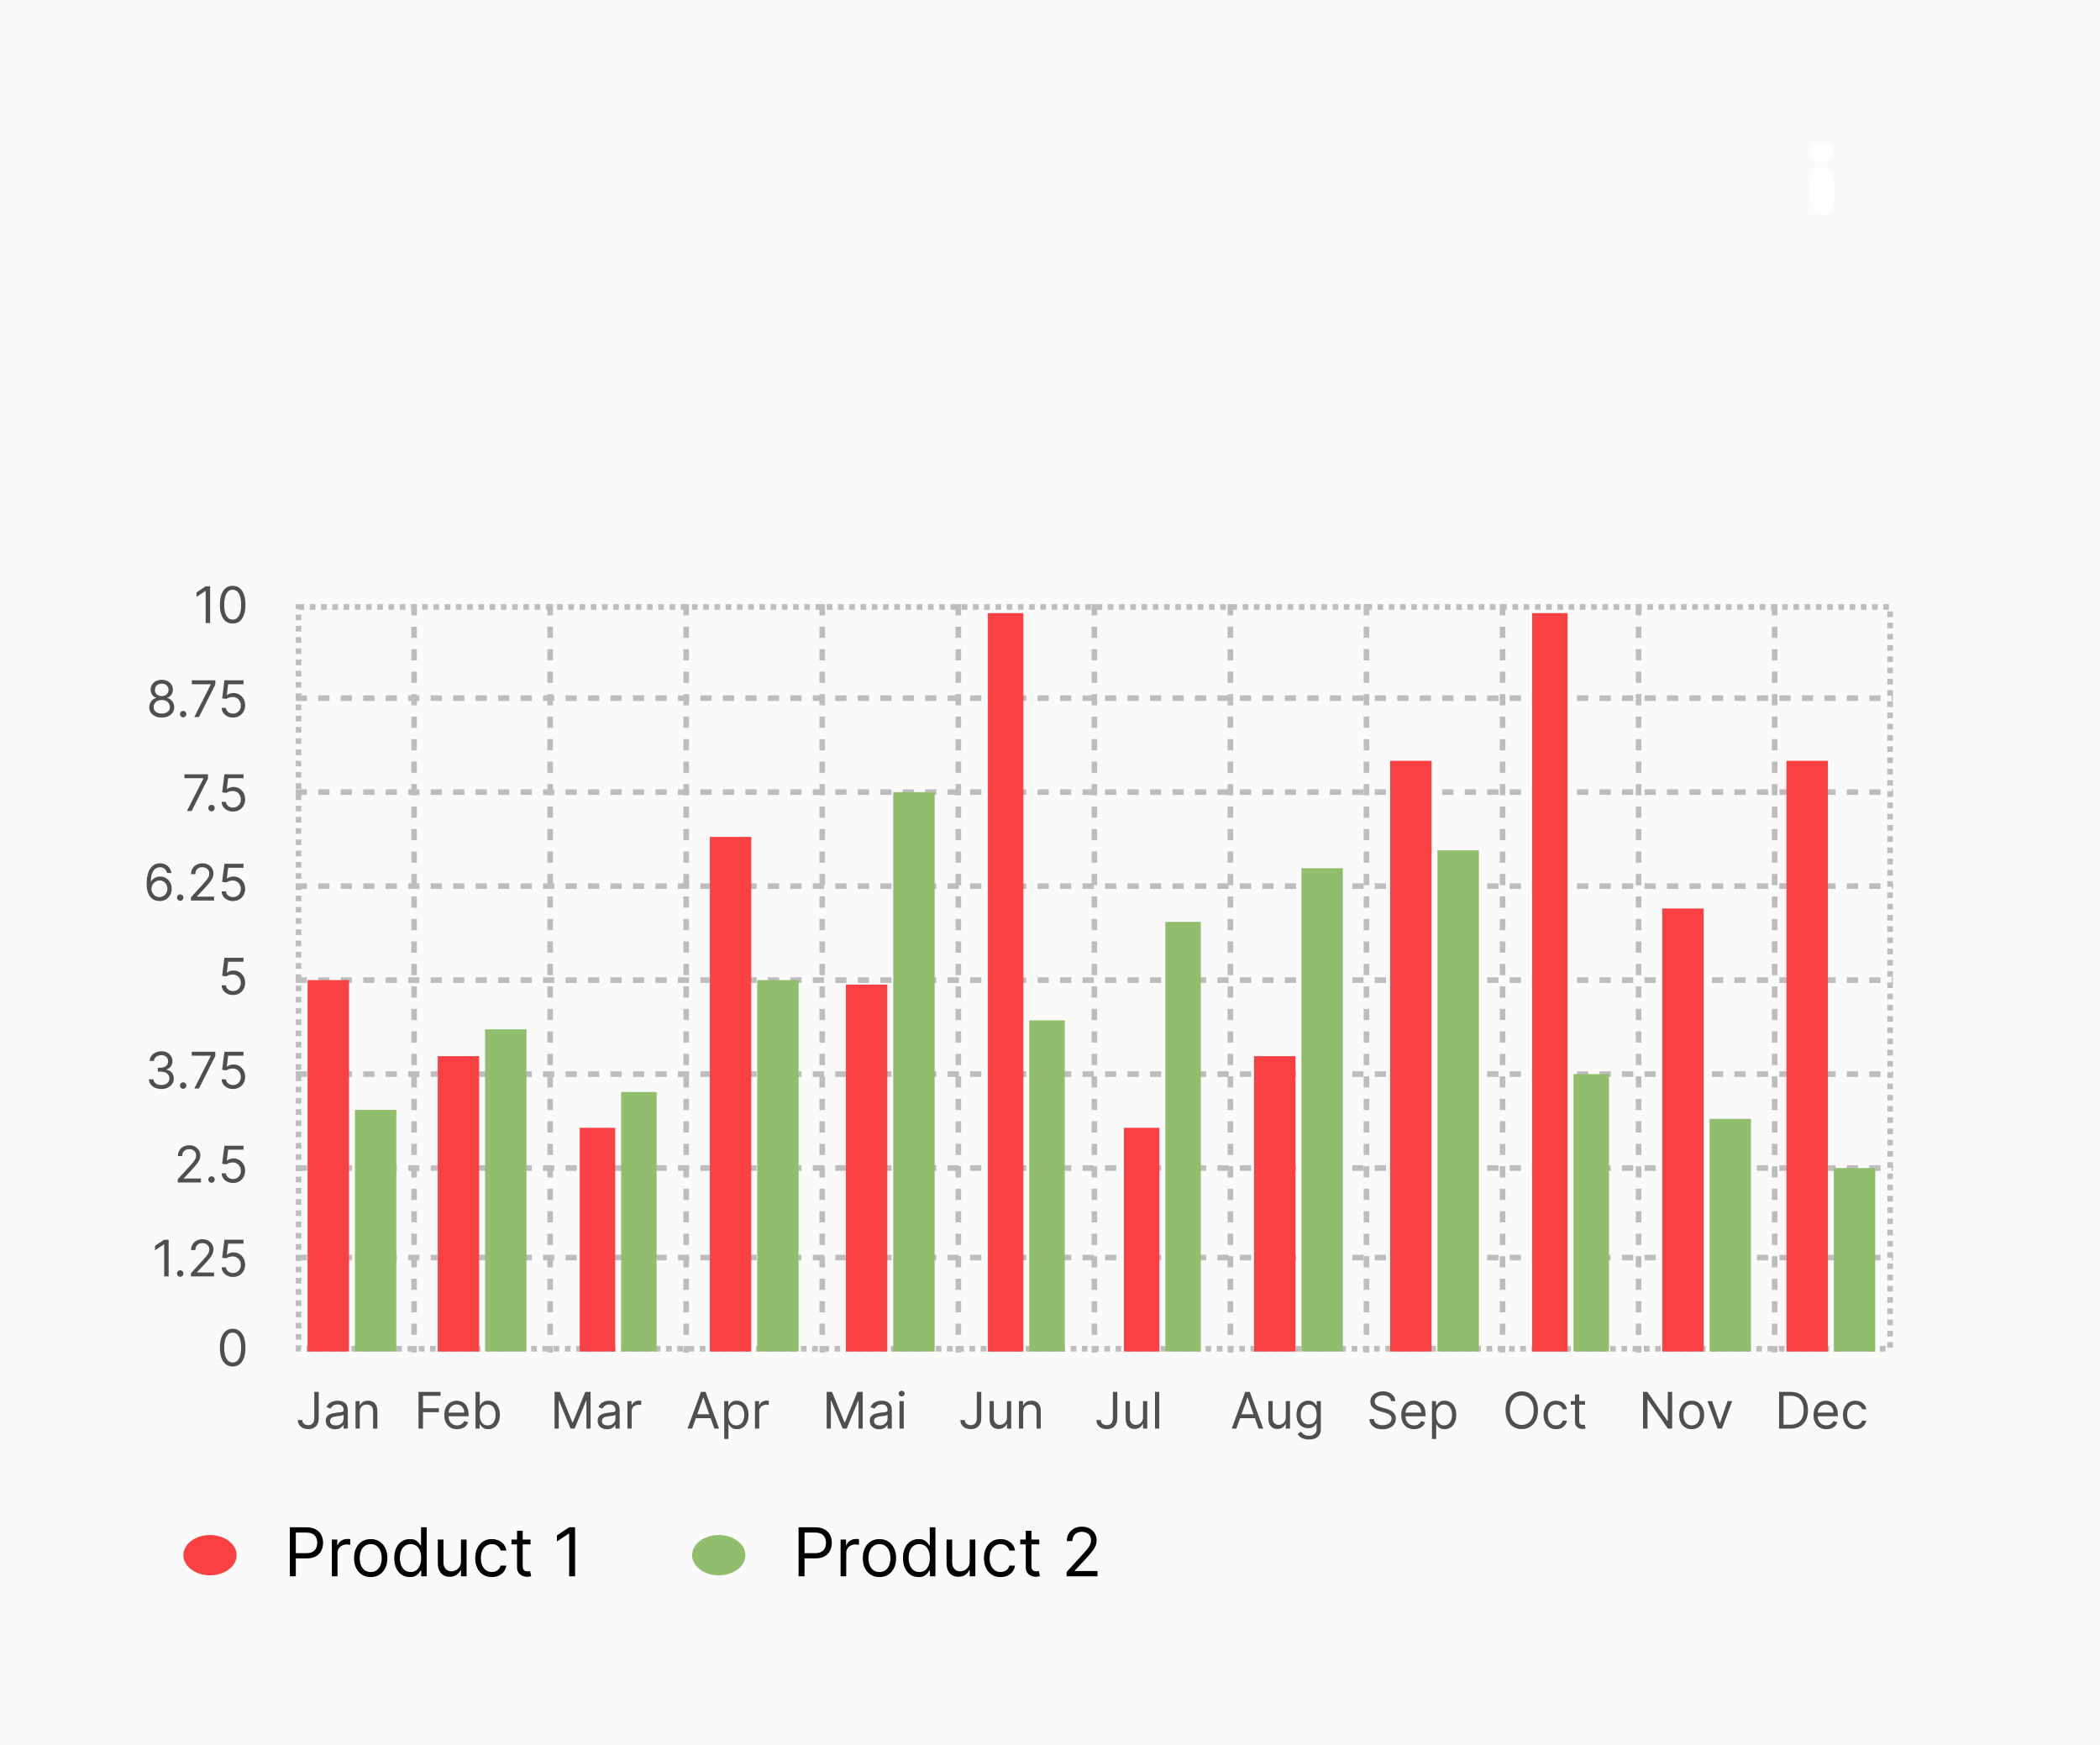 <svg width="71" height="59" viewBox="0 0 71 59" fill="none" xmlns="http://www.w3.org/2000/svg">
    <rect width="71" height="59" fill="#FAFAFA"/>
    <rect x="61.2" y="5.647" width="0.8" height="1.614" rx="0.4" fill="white"/>
    <rect x="61.2" y="4.841" width="0.8" height="0.605" rx="0.303" fill="white"/>
    <rect x="10.095" y="20.518" width="53.81" height="25.074" stroke="#BDBDBD" stroke-width="0.19" stroke-dasharray="0.19 0.19"/>
    <path d="M10 23.6H64" stroke="#BDBDBD" stroke-width="0.19" stroke-dasharray="0.38 0.38"/>
    <path d="M10 26.776H64" stroke="#BDBDBD" stroke-width="0.19" stroke-dasharray="0.38 0.38"/>
    <path d="M10 29.954H64" stroke="#BDBDBD" stroke-width="0.19" stroke-dasharray="0.38 0.38"/>
    <path d="M10 33.131H64" stroke="#BDBDBD" stroke-width="0.19" stroke-dasharray="0.38 0.38"/>
    <path d="M10 36.308H64" stroke="#BDBDBD" stroke-width="0.19" stroke-dasharray="0.38 0.38"/>
    <path d="M10 39.484H64" stroke="#BDBDBD" stroke-width="0.19" stroke-dasharray="0.38 0.38"/>
    <path d="M10 42.51H64" stroke="#BDBDBD" stroke-width="0.19" stroke-dasharray="0.38 0.38"/>
    <path d="M18.6 20.423L18.6 45.719" stroke="#BDBDBD" stroke-width="0.19" stroke-dasharray="0.38 0.38"/>
    <path d="M14 20.423L14 45.719" stroke="#BDBDBD" stroke-width="0.19" stroke-dasharray="0.38 0.38"/>
    <path d="M23.2 20.423L23.2 45.719" stroke="#BDBDBD" stroke-width="0.19" stroke-dasharray="0.38 0.38"/>
    <path d="M27.8 20.423L27.8 45.719" stroke="#BDBDBD" stroke-width="0.19" stroke-dasharray="0.38 0.38"/>
    <path d="M32.4 20.423L32.4 45.719" stroke="#BDBDBD" stroke-width="0.19" stroke-dasharray="0.38 0.38"/>
    <path d="M37 20.423L37 45.719" stroke="#BDBDBD" stroke-width="0.19" stroke-dasharray="0.38 0.38"/>
    <path d="M41.6 20.423L41.6 45.719" stroke="#BDBDBD" stroke-width="0.19" stroke-dasharray="0.38 0.38"/>
    <path d="M46.2 20.423L46.2 45.719" stroke="#BDBDBD" stroke-width="0.19" stroke-dasharray="0.38 0.38"/>
    <path d="M50.8 20.423L50.8 45.719" stroke="#BDBDBD" stroke-width="0.19" stroke-dasharray="0.38 0.38"/>
    <path d="M55.4 20.423L55.4 45.719" stroke="#BDBDBD" stroke-width="0.19" stroke-dasharray="0.38 0.38"/>
    <path d="M60 20.423L60 45.719" stroke="#BDBDBD" stroke-width="0.19" stroke-dasharray="0.38 0.38"/>
    <path d="M10.626 47.05H10.776V47.938C10.776 48.017 10.762 48.084 10.733 48.14C10.704 48.195 10.662 48.237 10.61 48.266C10.556 48.295 10.494 48.309 10.422 48.309C10.354 48.309 10.294 48.297 10.241 48.272C10.188 48.247 10.146 48.211 10.116 48.165C10.085 48.119 10.07 48.064 10.07 48.001H10.218C10.218 48.036 10.227 48.067 10.244 48.093C10.262 48.119 10.286 48.139 10.317 48.154C10.348 48.168 10.383 48.176 10.422 48.176C10.465 48.176 10.502 48.166 10.532 48.148C10.563 48.13 10.586 48.103 10.602 48.068C10.618 48.033 10.626 47.989 10.626 47.938V47.05ZM11.332 48.314C11.273 48.314 11.22 48.303 11.172 48.281C11.123 48.258 11.085 48.225 11.057 48.183C11.029 48.14 11.014 48.088 11.014 48.028C11.014 47.974 11.025 47.931 11.046 47.898C11.067 47.864 11.095 47.838 11.13 47.819C11.165 47.8 11.204 47.786 11.247 47.776C11.29 47.767 11.333 47.759 11.376 47.754C11.433 47.746 11.479 47.741 11.514 47.737C11.549 47.733 11.575 47.726 11.591 47.717C11.608 47.708 11.616 47.692 11.616 47.669V47.664C11.616 47.604 11.6 47.557 11.567 47.524C11.535 47.491 11.486 47.474 11.42 47.474C11.351 47.474 11.298 47.489 11.259 47.519C11.22 47.549 11.193 47.581 11.177 47.615L11.041 47.567C11.066 47.51 11.098 47.466 11.138 47.434C11.179 47.403 11.224 47.38 11.272 47.368C11.32 47.355 11.368 47.348 11.415 47.348C11.445 47.348 11.479 47.352 11.518 47.359C11.557 47.366 11.595 47.38 11.631 47.402C11.668 47.424 11.699 47.457 11.723 47.501C11.747 47.545 11.759 47.604 11.759 47.678V48.292H11.616V48.166H11.609C11.599 48.186 11.583 48.208 11.56 48.231C11.538 48.254 11.508 48.273 11.47 48.29C11.432 48.306 11.386 48.314 11.332 48.314ZM11.354 48.185C11.411 48.185 11.459 48.174 11.497 48.152C11.537 48.13 11.566 48.101 11.586 48.066C11.606 48.031 11.616 47.994 11.616 47.955V47.824C11.61 47.831 11.597 47.838 11.576 47.844C11.556 47.849 11.532 47.855 11.506 47.859C11.479 47.863 11.454 47.867 11.429 47.87C11.404 47.873 11.384 47.875 11.369 47.877C11.332 47.882 11.297 47.89 11.264 47.901C11.232 47.911 11.207 47.927 11.187 47.949C11.167 47.97 11.158 47.998 11.158 48.035C11.158 48.085 11.176 48.122 11.213 48.148C11.25 48.173 11.297 48.185 11.354 48.185ZM12.164 47.732V48.292H12.021V47.361H12.159V47.506H12.171C12.193 47.459 12.226 47.421 12.27 47.392C12.315 47.363 12.372 47.348 12.443 47.348C12.506 47.348 12.561 47.361 12.608 47.387C12.655 47.413 12.692 47.452 12.719 47.504C12.745 47.555 12.758 47.621 12.758 47.7V48.292H12.615V47.71C12.615 47.637 12.596 47.58 12.558 47.539C12.52 47.498 12.468 47.477 12.401 47.477C12.356 47.477 12.315 47.487 12.279 47.507C12.243 47.526 12.215 47.555 12.194 47.593C12.174 47.631 12.164 47.678 12.164 47.732Z" fill="#4F4F4F"/>
    <path d="M14.15 48.292V47.05H14.895V47.183H14.301V47.603H14.839V47.736H14.301V48.292H14.15ZM15.455 48.311C15.366 48.311 15.288 48.292 15.223 48.252C15.159 48.212 15.108 48.156 15.073 48.085C15.039 48.013 15.021 47.929 15.021 47.834C15.021 47.738 15.039 47.654 15.073 47.581C15.108 47.508 15.158 47.451 15.22 47.41C15.283 47.369 15.357 47.348 15.441 47.348C15.489 47.348 15.537 47.356 15.585 47.373C15.632 47.389 15.675 47.415 15.714 47.452C15.753 47.487 15.784 47.535 15.806 47.595C15.83 47.654 15.841 47.727 15.841 47.814V47.875H15.123V47.751H15.696C15.696 47.699 15.685 47.652 15.664 47.61C15.643 47.569 15.614 47.537 15.575 47.513C15.537 47.489 15.493 47.477 15.441 47.477C15.384 47.477 15.335 47.491 15.293 47.519C15.252 47.547 15.22 47.584 15.198 47.629C15.175 47.673 15.164 47.721 15.164 47.773V47.855C15.164 47.926 15.177 47.985 15.201 48.034C15.225 48.083 15.259 48.12 15.303 48.145C15.347 48.17 15.398 48.183 15.455 48.183C15.493 48.183 15.527 48.178 15.557 48.167C15.588 48.156 15.614 48.14 15.637 48.119C15.659 48.097 15.676 48.07 15.688 48.037L15.827 48.076C15.812 48.123 15.787 48.164 15.753 48.2C15.719 48.235 15.676 48.263 15.626 48.282C15.575 48.302 15.518 48.311 15.455 48.311ZM16.078 48.292V47.05H16.221V47.508H16.233C16.244 47.492 16.259 47.472 16.277 47.447C16.296 47.421 16.323 47.398 16.358 47.379C16.394 47.358 16.442 47.348 16.503 47.348C16.581 47.348 16.65 47.368 16.71 47.407C16.77 47.446 16.817 47.502 16.85 47.574C16.884 47.646 16.901 47.731 16.901 47.829C16.901 47.927 16.884 48.013 16.85 48.085C16.817 48.157 16.77 48.213 16.711 48.253C16.651 48.292 16.583 48.311 16.505 48.311C16.445 48.311 16.397 48.301 16.361 48.282C16.325 48.261 16.298 48.239 16.278 48.213C16.259 48.187 16.244 48.166 16.233 48.149H16.216V48.292H16.078ZM16.219 47.826C16.219 47.897 16.229 47.959 16.25 48.012C16.27 48.066 16.301 48.108 16.34 48.138C16.38 48.168 16.428 48.183 16.486 48.183C16.546 48.183 16.596 48.167 16.636 48.136C16.676 48.104 16.706 48.061 16.727 48.007C16.747 47.953 16.757 47.893 16.757 47.826C16.757 47.761 16.747 47.702 16.727 47.649C16.707 47.596 16.677 47.554 16.637 47.524C16.597 47.492 16.546 47.477 16.486 47.477C16.427 47.477 16.379 47.492 16.339 47.521C16.299 47.55 16.269 47.591 16.249 47.644C16.229 47.696 16.219 47.757 16.219 47.826Z" fill="#4F4F4F"/>
    <path d="M18.75 47.05H18.93L19.352 48.081H19.367L19.789 47.05H19.968V48.292H19.828V47.348H19.815L19.427 48.292H19.291L18.903 47.348H18.891V48.292H18.75V47.05ZM20.524 48.314C20.465 48.314 20.412 48.303 20.364 48.281C20.316 48.258 20.277 48.225 20.249 48.183C20.221 48.14 20.207 48.088 20.207 48.028C20.207 47.974 20.217 47.931 20.238 47.898C20.259 47.864 20.287 47.838 20.323 47.819C20.358 47.8 20.396 47.786 20.439 47.776C20.482 47.767 20.525 47.759 20.568 47.754C20.625 47.746 20.671 47.741 20.706 47.737C20.741 47.733 20.767 47.726 20.783 47.717C20.8 47.708 20.808 47.692 20.808 47.669V47.664C20.808 47.604 20.792 47.557 20.759 47.524C20.727 47.491 20.678 47.474 20.612 47.474C20.543 47.474 20.49 47.489 20.451 47.519C20.412 47.549 20.385 47.581 20.369 47.615L20.233 47.567C20.258 47.51 20.29 47.466 20.33 47.434C20.371 47.403 20.416 47.38 20.464 47.368C20.512 47.355 20.56 47.348 20.607 47.348C20.637 47.348 20.671 47.352 20.71 47.359C20.749 47.366 20.787 47.38 20.823 47.402C20.86 47.424 20.891 47.457 20.915 47.501C20.939 47.545 20.951 47.604 20.951 47.678V48.292H20.808V48.166H20.801C20.791 48.186 20.775 48.208 20.753 48.231C20.73 48.254 20.7 48.273 20.662 48.29C20.625 48.306 20.579 48.314 20.524 48.314ZM20.546 48.185C20.603 48.185 20.651 48.174 20.689 48.152C20.729 48.13 20.758 48.101 20.778 48.066C20.798 48.031 20.808 47.994 20.808 47.955V47.824C20.802 47.831 20.789 47.838 20.768 47.844C20.748 47.849 20.725 47.855 20.698 47.859C20.672 47.863 20.646 47.867 20.621 47.87C20.596 47.873 20.576 47.875 20.561 47.877C20.524 47.882 20.489 47.89 20.456 47.901C20.425 47.911 20.399 47.927 20.379 47.949C20.36 47.97 20.35 47.998 20.35 48.035C20.35 48.085 20.368 48.122 20.405 48.148C20.442 48.173 20.489 48.185 20.546 48.185ZM21.213 48.292V47.361H21.351V47.501H21.36C21.378 47.455 21.408 47.418 21.453 47.389C21.497 47.36 21.547 47.346 21.603 47.346C21.614 47.346 21.627 47.346 21.642 47.347C21.658 47.347 21.67 47.348 21.678 47.348V47.494C21.674 47.493 21.662 47.491 21.645 47.489C21.628 47.486 21.61 47.484 21.591 47.484C21.546 47.484 21.505 47.494 21.47 47.513C21.434 47.531 21.407 47.557 21.386 47.59C21.366 47.623 21.356 47.66 21.356 47.703V48.292H21.213Z" fill="#4F4F4F"/>
    <path d="M23.401 48.292H23.244L23.7 47.05H23.855L24.311 48.292H24.153L23.782 47.246H23.772L23.401 48.292ZM23.459 47.807H24.095V47.94H23.459V47.807ZM24.485 48.641V47.361H24.623V47.508H24.64C24.651 47.492 24.665 47.472 24.684 47.447C24.703 47.421 24.73 47.398 24.765 47.379C24.801 47.358 24.849 47.348 24.91 47.348C24.988 47.348 25.057 47.368 25.117 47.407C25.177 47.446 25.223 47.502 25.257 47.574C25.291 47.646 25.307 47.731 25.307 47.829C25.307 47.927 25.291 48.013 25.257 48.085C25.223 48.157 25.177 48.213 25.117 48.253C25.058 48.292 24.989 48.311 24.912 48.311C24.852 48.311 24.804 48.301 24.768 48.282C24.732 48.261 24.704 48.239 24.685 48.213C24.666 48.187 24.651 48.166 24.64 48.149H24.628V48.641H24.485ZM24.626 47.826C24.626 47.897 24.636 47.959 24.657 48.012C24.677 48.066 24.707 48.108 24.747 48.138C24.787 48.168 24.835 48.183 24.892 48.183C24.952 48.183 25.002 48.167 25.042 48.136C25.083 48.104 25.113 48.061 25.133 48.007C25.154 47.953 25.164 47.893 25.164 47.826C25.164 47.761 25.154 47.702 25.134 47.649C25.114 47.596 25.084 47.554 25.044 47.524C25.003 47.492 24.953 47.477 24.892 47.477C24.834 47.477 24.785 47.492 24.746 47.521C24.706 47.55 24.676 47.591 24.656 47.644C24.636 47.696 24.626 47.757 24.626 47.826ZM25.526 48.292V47.361H25.664V47.501H25.674C25.691 47.455 25.721 47.418 25.766 47.389C25.81 47.36 25.86 47.346 25.916 47.346C25.927 47.346 25.94 47.346 25.956 47.347C25.971 47.347 25.983 47.348 25.991 47.348V47.494C25.986 47.493 25.975 47.491 25.958 47.489C25.941 47.486 25.923 47.484 25.904 47.484C25.859 47.484 25.818 47.494 25.783 47.513C25.747 47.531 25.72 47.557 25.699 47.59C25.679 47.623 25.669 47.66 25.669 47.703V48.292H25.526Z" fill="#4F4F4F"/>
    <path d="M27.95 47.05H28.13L28.552 48.081H28.567L28.989 47.05H29.168V48.292H29.027V47.348H29.015L28.627 48.292H28.491L28.103 47.348H28.091V48.292H27.95V47.05ZM29.724 48.314C29.665 48.314 29.612 48.303 29.564 48.281C29.516 48.258 29.477 48.225 29.449 48.183C29.421 48.14 29.407 48.088 29.407 48.028C29.407 47.974 29.417 47.931 29.438 47.898C29.459 47.864 29.487 47.838 29.522 47.819C29.558 47.8 29.596 47.786 29.639 47.776C29.682 47.767 29.725 47.759 29.768 47.754C29.825 47.746 29.87 47.741 29.906 47.737C29.941 47.733 29.967 47.726 29.983 47.717C30 47.708 30.008 47.692 30.008 47.669V47.664C30.008 47.604 29.992 47.557 29.959 47.524C29.927 47.491 29.878 47.474 29.812 47.474C29.743 47.474 29.69 47.489 29.651 47.519C29.612 47.549 29.585 47.581 29.569 47.615L29.433 47.567C29.458 47.51 29.49 47.466 29.53 47.434C29.571 47.403 29.616 47.38 29.664 47.368C29.712 47.355 29.76 47.348 29.807 47.348C29.837 47.348 29.871 47.352 29.91 47.359C29.949 47.366 29.987 47.38 30.023 47.402C30.06 47.424 30.091 47.457 30.115 47.501C30.139 47.545 30.151 47.604 30.151 47.678V48.292H30.008V48.166H30.001C29.991 48.186 29.975 48.208 29.952 48.231C29.93 48.254 29.9 48.273 29.862 48.29C29.824 48.306 29.779 48.314 29.724 48.314ZM29.746 48.185C29.803 48.185 29.851 48.174 29.889 48.152C29.928 48.13 29.958 48.101 29.978 48.066C29.998 48.031 30.008 47.994 30.008 47.955V47.824C30.002 47.831 29.989 47.838 29.968 47.844C29.948 47.849 29.924 47.855 29.898 47.859C29.872 47.863 29.846 47.867 29.821 47.87C29.796 47.873 29.776 47.875 29.761 47.877C29.724 47.882 29.689 47.89 29.657 47.901C29.625 47.911 29.599 47.927 29.579 47.949C29.559 47.97 29.55 47.998 29.55 48.035C29.55 48.085 29.568 48.122 29.605 48.148C29.642 48.173 29.689 48.185 29.746 48.185ZM30.413 48.292V47.361H30.556V48.292H30.413ZM30.485 47.205C30.457 47.205 30.433 47.196 30.413 47.177C30.393 47.158 30.383 47.135 30.383 47.108C30.383 47.082 30.393 47.059 30.413 47.04C30.433 47.021 30.457 47.011 30.485 47.011C30.513 47.011 30.537 47.021 30.557 47.04C30.577 47.059 30.587 47.082 30.587 47.108C30.587 47.135 30.577 47.158 30.557 47.177C30.537 47.196 30.513 47.205 30.485 47.205Z" fill="#4F4F4F"/>
    <path d="M33.026 47.05H33.176V47.938C33.176 48.017 33.162 48.084 33.133 48.14C33.103 48.195 33.062 48.237 33.009 48.266C32.956 48.295 32.894 48.309 32.822 48.309C32.754 48.309 32.694 48.297 32.641 48.272C32.588 48.247 32.546 48.211 32.516 48.165C32.485 48.119 32.47 48.064 32.47 48.001H32.618C32.618 48.036 32.627 48.067 32.644 48.093C32.662 48.119 32.686 48.139 32.717 48.154C32.748 48.168 32.783 48.176 32.822 48.176C32.865 48.176 32.902 48.166 32.932 48.148C32.963 48.13 32.986 48.103 33.002 48.068C33.018 48.033 33.026 47.989 33.026 47.938V47.05ZM34.045 47.911V47.361H34.188V48.292H34.045V48.134H34.035C34.014 48.182 33.98 48.222 33.934 48.255C33.888 48.288 33.829 48.304 33.759 48.304C33.701 48.304 33.649 48.291 33.604 48.266C33.558 48.24 33.523 48.201 33.497 48.15C33.471 48.097 33.458 48.032 33.458 47.952V47.361H33.601V47.943C33.601 48.011 33.62 48.065 33.658 48.105C33.697 48.146 33.746 48.166 33.805 48.166C33.841 48.166 33.877 48.157 33.913 48.139C33.951 48.12 33.982 48.093 34.007 48.055C34.032 48.017 34.045 47.969 34.045 47.911ZM34.593 47.732V48.292H34.45V47.361H34.589V47.506H34.601C34.623 47.459 34.656 47.421 34.7 47.392C34.745 47.363 34.802 47.348 34.872 47.348C34.935 47.348 34.991 47.361 35.038 47.387C35.085 47.413 35.122 47.452 35.148 47.504C35.175 47.555 35.188 47.621 35.188 47.7V48.292H35.045V47.71C35.045 47.637 35.026 47.58 34.988 47.539C34.95 47.498 34.898 47.477 34.831 47.477C34.785 47.477 34.745 47.487 34.709 47.507C34.673 47.526 34.645 47.555 34.624 47.593C34.604 47.631 34.593 47.678 34.593 47.732Z" fill="#4F4F4F"/>
    <path d="M37.626 47.05H37.776V47.938C37.776 48.017 37.762 48.084 37.733 48.14C37.703 48.195 37.662 48.237 37.609 48.266C37.556 48.295 37.494 48.309 37.422 48.309C37.354 48.309 37.294 48.297 37.241 48.272C37.188 48.247 37.146 48.211 37.116 48.165C37.086 48.119 37.07 48.064 37.07 48.001H37.218C37.218 48.036 37.227 48.067 37.244 48.093C37.262 48.119 37.286 48.139 37.317 48.154C37.348 48.168 37.383 48.176 37.422 48.176C37.465 48.176 37.502 48.166 37.532 48.148C37.563 48.13 37.586 48.103 37.602 48.068C37.618 48.033 37.626 47.989 37.626 47.938V47.05ZM38.645 47.911V47.361H38.788V48.292H38.645V48.134H38.636C38.614 48.182 38.58 48.222 38.534 48.255C38.488 48.288 38.429 48.304 38.359 48.304C38.301 48.304 38.249 48.291 38.204 48.266C38.158 48.24 38.123 48.201 38.097 48.15C38.071 48.097 38.058 48.032 38.058 47.952V47.361H38.201V47.943C38.201 48.011 38.22 48.065 38.258 48.105C38.297 48.146 38.346 48.166 38.405 48.166C38.441 48.166 38.477 48.157 38.514 48.139C38.551 48.12 38.582 48.093 38.607 48.055C38.633 48.017 38.645 47.969 38.645 47.911ZM39.194 47.05V48.292H39.05V47.05H39.194Z" fill="#4F4F4F"/>
    <path d="M41.801 48.292H41.644L42.1 47.05H42.255L42.711 48.292H42.553L42.182 47.246H42.173L41.801 48.292ZM41.86 47.807H42.495V47.94H41.86V47.807ZM43.472 47.911V47.361H43.615V48.292H43.472V48.134H43.462C43.441 48.182 43.407 48.222 43.361 48.255C43.315 48.288 43.256 48.304 43.186 48.304C43.128 48.304 43.076 48.291 43.031 48.266C42.985 48.24 42.95 48.201 42.924 48.15C42.898 48.097 42.885 48.032 42.885 47.952V47.361H43.028V47.943C43.028 48.011 43.047 48.065 43.085 48.105C43.124 48.146 43.173 48.166 43.232 48.166C43.268 48.166 43.304 48.157 43.34 48.139C43.378 48.12 43.409 48.093 43.434 48.055C43.459 48.017 43.472 47.969 43.472 47.911ZM44.253 48.661C44.184 48.661 44.125 48.652 44.075 48.634C44.025 48.617 43.984 48.594 43.951 48.565C43.918 48.537 43.892 48.506 43.873 48.474L43.986 48.394C43.999 48.411 44.016 48.43 44.036 48.452C44.056 48.474 44.083 48.493 44.117 48.51C44.152 48.526 44.197 48.535 44.253 48.535C44.329 48.535 44.391 48.516 44.44 48.48C44.488 48.444 44.513 48.387 44.513 48.309V48.12H44.501C44.49 48.137 44.475 48.158 44.456 48.183C44.437 48.208 44.409 48.23 44.373 48.249C44.338 48.268 44.29 48.277 44.229 48.277C44.154 48.277 44.086 48.26 44.027 48.224C43.967 48.188 43.92 48.137 43.885 48.069C43.851 48.001 43.834 47.918 43.834 47.821C43.834 47.726 43.85 47.643 43.884 47.572C43.918 47.501 43.964 47.446 44.024 47.407C44.084 47.368 44.153 47.348 44.231 47.348C44.292 47.348 44.34 47.358 44.376 47.379C44.412 47.398 44.439 47.421 44.458 47.447C44.478 47.472 44.493 47.492 44.503 47.508H44.518V47.361H44.656V48.319C44.656 48.399 44.638 48.464 44.601 48.514C44.566 48.565 44.517 48.602 44.456 48.625C44.395 48.649 44.328 48.661 44.253 48.661ZM44.248 48.149C44.306 48.149 44.354 48.136 44.394 48.109C44.434 48.083 44.464 48.045 44.484 47.996C44.505 47.947 44.515 47.888 44.515 47.819C44.515 47.752 44.505 47.693 44.485 47.641C44.465 47.59 44.435 47.55 44.395 47.521C44.356 47.492 44.307 47.477 44.248 47.477C44.188 47.477 44.137 47.492 44.097 47.523C44.057 47.554 44.027 47.595 44.007 47.647C43.987 47.699 43.977 47.756 43.977 47.819C43.977 47.884 43.987 47.941 44.007 47.991C44.028 48.04 44.058 48.079 44.098 48.107C44.139 48.135 44.189 48.149 44.248 48.149Z" fill="#4F4F4F"/>
    <path d="M47.029 47.361C47.022 47.299 46.993 47.251 46.941 47.217C46.889 47.183 46.826 47.166 46.751 47.166C46.696 47.166 46.648 47.175 46.606 47.193C46.565 47.211 46.533 47.235 46.51 47.267C46.488 47.298 46.477 47.333 46.477 47.373C46.477 47.406 46.484 47.434 46.5 47.458C46.516 47.482 46.537 47.501 46.562 47.517C46.587 47.532 46.613 47.545 46.641 47.555C46.668 47.565 46.694 47.573 46.717 47.579L46.843 47.613C46.875 47.621 46.911 47.633 46.951 47.648C46.991 47.663 47.029 47.683 47.065 47.709C47.102 47.735 47.132 47.767 47.156 47.807C47.18 47.847 47.192 47.897 47.192 47.955C47.192 48.022 47.175 48.083 47.139 48.137C47.105 48.191 47.054 48.234 46.986 48.266C46.92 48.298 46.839 48.314 46.743 48.314C46.654 48.314 46.577 48.3 46.512 48.271C46.448 48.242 46.397 48.202 46.359 48.151C46.323 48.099 46.302 48.04 46.297 47.972H46.452C46.456 48.019 46.472 48.057 46.499 48.088C46.527 48.119 46.563 48.141 46.605 48.156C46.648 48.171 46.694 48.178 46.743 48.178C46.801 48.178 46.852 48.169 46.898 48.15C46.944 48.131 46.98 48.105 47.007 48.071C47.033 48.037 47.047 47.998 47.047 47.952C47.047 47.911 47.035 47.878 47.012 47.852C46.989 47.826 46.959 47.805 46.921 47.789C46.883 47.773 46.843 47.758 46.799 47.746L46.646 47.703C46.549 47.675 46.472 47.635 46.416 47.583C46.359 47.531 46.331 47.464 46.331 47.38C46.331 47.31 46.35 47.25 46.387 47.198C46.425 47.146 46.476 47.105 46.54 47.077C46.604 47.048 46.676 47.033 46.755 47.033C46.836 47.033 46.907 47.047 46.969 47.076C47.031 47.104 47.081 47.143 47.117 47.193C47.154 47.242 47.173 47.298 47.175 47.361H47.029ZM47.81 48.311C47.721 48.311 47.643 48.292 47.578 48.252C47.514 48.212 47.464 48.156 47.428 48.085C47.394 48.013 47.376 47.929 47.376 47.834C47.376 47.738 47.394 47.654 47.428 47.581C47.464 47.508 47.513 47.451 47.575 47.41C47.638 47.369 47.712 47.348 47.796 47.348C47.844 47.348 47.892 47.356 47.94 47.373C47.987 47.389 48.03 47.415 48.069 47.452C48.108 47.487 48.139 47.535 48.162 47.595C48.185 47.654 48.196 47.727 48.196 47.814V47.875H47.478V47.751H48.051C48.051 47.699 48.04 47.652 48.019 47.61C47.998 47.569 47.969 47.537 47.931 47.513C47.892 47.489 47.848 47.477 47.796 47.477C47.739 47.477 47.69 47.491 47.648 47.519C47.607 47.547 47.575 47.584 47.553 47.629C47.531 47.673 47.519 47.721 47.519 47.773V47.855C47.519 47.926 47.532 47.985 47.556 48.034C47.58 48.083 47.615 48.12 47.658 48.145C47.702 48.17 47.753 48.183 47.81 48.183C47.848 48.183 47.882 48.178 47.912 48.167C47.943 48.156 47.969 48.14 47.992 48.119C48.014 48.097 48.031 48.07 48.043 48.037L48.182 48.076C48.167 48.123 48.143 48.164 48.108 48.2C48.074 48.235 48.031 48.263 47.981 48.282C47.93 48.302 47.873 48.311 47.81 48.311ZM48.414 48.641V47.361H48.552V47.508H48.569C48.58 47.492 48.594 47.472 48.613 47.447C48.632 47.421 48.659 47.398 48.694 47.379C48.73 47.358 48.778 47.348 48.838 47.348C48.917 47.348 48.986 47.368 49.046 47.407C49.106 47.446 49.152 47.502 49.186 47.574C49.219 47.646 49.236 47.731 49.236 47.829C49.236 47.927 49.219 48.013 49.186 48.085C49.152 48.157 49.106 48.213 49.046 48.253C48.987 48.292 48.918 48.311 48.841 48.311C48.781 48.311 48.733 48.301 48.697 48.282C48.661 48.261 48.633 48.239 48.614 48.213C48.595 48.187 48.58 48.166 48.569 48.149H48.557V48.641H48.414ZM48.554 47.826C48.554 47.897 48.565 47.959 48.586 48.012C48.606 48.066 48.636 48.108 48.676 48.138C48.715 48.168 48.764 48.183 48.821 48.183C48.881 48.183 48.931 48.167 48.971 48.136C49.012 48.104 49.042 48.061 49.062 48.007C49.083 47.953 49.093 47.893 49.093 47.826C49.093 47.761 49.083 47.702 49.063 47.649C49.043 47.596 49.013 47.554 48.972 47.524C48.932 47.492 48.882 47.477 48.821 47.477C48.763 47.477 48.714 47.492 48.675 47.521C48.635 47.55 48.605 47.591 48.585 47.644C48.565 47.696 48.554 47.757 48.554 47.826Z" fill="#4F4F4F"/>
    <path d="M51.998 47.671C51.998 47.802 51.975 47.915 51.927 48.011C51.88 48.106 51.815 48.18 51.733 48.231C51.65 48.283 51.556 48.309 51.45 48.309C51.344 48.309 51.25 48.283 51.167 48.231C51.085 48.18 51.02 48.106 50.973 48.011C50.926 47.915 50.902 47.802 50.902 47.671C50.902 47.54 50.926 47.427 50.973 47.331C51.02 47.236 51.085 47.162 51.167 47.111C51.25 47.059 51.344 47.033 51.45 47.033C51.556 47.033 51.65 47.059 51.733 47.111C51.815 47.162 51.88 47.236 51.927 47.331C51.975 47.427 51.998 47.54 51.998 47.671ZM51.853 47.671C51.853 47.563 51.835 47.473 51.799 47.399C51.763 47.325 51.715 47.269 51.654 47.231C51.593 47.193 51.525 47.174 51.45 47.174C51.375 47.174 51.307 47.193 51.246 47.231C51.185 47.269 51.137 47.325 51.101 47.399C51.065 47.473 51.047 47.563 51.047 47.671C51.047 47.779 51.065 47.869 51.101 47.943C51.137 48.017 51.185 48.073 51.246 48.111C51.307 48.149 51.375 48.168 51.45 48.168C51.525 48.168 51.593 48.149 51.654 48.111C51.715 48.073 51.763 48.017 51.799 47.943C51.835 47.869 51.853 47.779 51.853 47.671ZM52.61 48.311C52.523 48.311 52.448 48.291 52.385 48.249C52.322 48.208 52.273 48.151 52.239 48.079C52.205 48.007 52.188 47.924 52.188 47.831C52.188 47.736 52.206 47.653 52.24 47.581C52.276 47.508 52.324 47.451 52.387 47.41C52.45 47.369 52.524 47.348 52.608 47.348C52.673 47.348 52.732 47.361 52.785 47.385C52.837 47.409 52.88 47.443 52.914 47.487C52.948 47.53 52.968 47.581 52.977 47.639H52.833C52.822 47.597 52.798 47.559 52.761 47.527C52.723 47.493 52.673 47.477 52.61 47.477C52.554 47.477 52.505 47.492 52.464 47.521C52.422 47.549 52.389 47.59 52.366 47.642C52.343 47.695 52.331 47.756 52.331 47.826C52.331 47.898 52.343 47.961 52.365 48.014C52.388 48.068 52.421 48.109 52.462 48.139C52.504 48.168 52.554 48.183 52.61 48.183C52.647 48.183 52.681 48.176 52.712 48.163C52.742 48.151 52.767 48.132 52.788 48.108C52.809 48.083 52.825 48.054 52.833 48.02H52.977C52.968 48.075 52.948 48.125 52.916 48.169C52.885 48.213 52.843 48.247 52.791 48.273C52.739 48.299 52.679 48.311 52.61 48.311ZM53.591 47.361V47.482H53.108V47.361H53.591ZM53.249 47.137H53.392V48.025C53.392 48.066 53.398 48.096 53.41 48.116C53.422 48.136 53.437 48.149 53.456 48.156C53.475 48.163 53.495 48.166 53.516 48.166C53.531 48.166 53.544 48.165 53.554 48.163C53.565 48.161 53.573 48.16 53.579 48.159L53.608 48.287C53.598 48.291 53.584 48.294 53.567 48.298C53.55 48.302 53.528 48.304 53.501 48.304C53.461 48.304 53.421 48.295 53.382 48.278C53.344 48.261 53.312 48.234 53.286 48.199C53.261 48.163 53.249 48.118 53.249 48.064V47.137Z" fill="#4F4F4F"/>
    <path d="M56.535 47.05V48.292H56.39L55.713 47.317H55.701V48.292H55.55V47.05H55.696L56.375 48.028H56.387V47.05H56.535ZM57.195 48.311C57.111 48.311 57.037 48.291 56.974 48.251C56.911 48.211 56.861 48.155 56.826 48.083C56.791 48.011 56.773 47.927 56.773 47.831C56.773 47.734 56.791 47.649 56.826 47.577C56.861 47.505 56.911 47.449 56.974 47.408C57.037 47.368 57.111 47.348 57.195 47.348C57.279 47.348 57.353 47.368 57.416 47.408C57.479 47.449 57.529 47.505 57.564 47.577C57.599 47.649 57.617 47.734 57.617 47.831C57.617 47.927 57.599 48.011 57.564 48.083C57.529 48.155 57.479 48.211 57.416 48.251C57.353 48.291 57.279 48.311 57.195 48.311ZM57.195 48.183C57.259 48.183 57.312 48.166 57.353 48.134C57.394 48.101 57.425 48.058 57.444 48.005C57.464 47.951 57.474 47.893 57.474 47.831C57.474 47.769 57.464 47.711 57.444 47.657C57.425 47.603 57.394 47.56 57.353 47.527C57.312 47.493 57.259 47.477 57.195 47.477C57.131 47.477 57.079 47.493 57.037 47.527C56.996 47.56 56.966 47.603 56.946 47.657C56.926 47.711 56.916 47.769 56.916 47.831C56.916 47.893 56.926 47.951 56.946 48.005C56.966 48.058 56.996 48.101 57.037 48.134C57.079 48.166 57.131 48.183 57.195 48.183ZM58.564 47.361L58.219 48.292H58.074L57.73 47.361H57.885L58.142 48.103H58.152L58.409 47.361H58.564Z" fill="#4F4F4F"/>
    <path d="M60.534 48.292H60.15V47.05H60.551C60.671 47.05 60.774 47.075 60.86 47.125C60.946 47.174 61.011 47.245 61.057 47.337C61.103 47.43 61.126 47.54 61.126 47.669C61.126 47.798 61.102 47.909 61.056 48.003C61.01 48.096 60.943 48.167 60.855 48.217C60.767 48.267 60.66 48.292 60.534 48.292ZM60.301 48.159H60.524C60.627 48.159 60.712 48.139 60.779 48.099C60.847 48.059 60.897 48.003 60.93 47.93C60.963 47.857 60.98 47.77 60.98 47.669C60.98 47.568 60.964 47.482 60.931 47.41C60.898 47.337 60.849 47.281 60.784 47.242C60.719 47.203 60.638 47.183 60.541 47.183H60.301V48.159ZM61.749 48.311C61.659 48.311 61.582 48.292 61.517 48.252C61.452 48.212 61.402 48.156 61.367 48.085C61.332 48.013 61.315 47.929 61.315 47.834C61.315 47.738 61.332 47.654 61.367 47.581C61.402 47.508 61.451 47.451 61.514 47.41C61.577 47.369 61.65 47.348 61.734 47.348C61.783 47.348 61.831 47.356 61.878 47.373C61.925 47.389 61.968 47.415 62.007 47.452C62.046 47.487 62.077 47.535 62.1 47.595C62.123 47.654 62.135 47.727 62.135 47.814V47.875H61.417V47.751H61.989C61.989 47.699 61.979 47.652 61.958 47.61C61.937 47.569 61.907 47.537 61.869 47.513C61.831 47.489 61.786 47.477 61.734 47.477C61.677 47.477 61.628 47.491 61.586 47.519C61.545 47.547 61.513 47.584 61.491 47.629C61.469 47.673 61.458 47.721 61.458 47.773V47.855C61.458 47.926 61.47 47.985 61.494 48.034C61.519 48.083 61.553 48.12 61.597 48.145C61.64 48.17 61.691 48.183 61.749 48.183C61.786 48.183 61.821 48.178 61.851 48.167C61.882 48.156 61.908 48.14 61.93 48.119C61.953 48.097 61.97 48.07 61.982 48.037L62.12 48.076C62.105 48.123 62.081 48.164 62.047 48.2C62.012 48.235 61.97 48.263 61.919 48.282C61.869 48.302 61.812 48.311 61.749 48.311ZM62.731 48.311C62.643 48.311 62.568 48.291 62.505 48.249C62.442 48.208 62.394 48.151 62.36 48.079C62.326 48.007 62.309 47.924 62.309 47.831C62.309 47.736 62.326 47.653 62.361 47.581C62.396 47.508 62.445 47.451 62.508 47.41C62.571 47.369 62.644 47.348 62.728 47.348C62.794 47.348 62.853 47.361 62.905 47.385C62.958 47.409 63.001 47.443 63.035 47.487C63.068 47.53 63.089 47.581 63.097 47.639H62.954C62.943 47.597 62.919 47.559 62.881 47.527C62.844 47.493 62.794 47.477 62.731 47.477C62.675 47.477 62.626 47.492 62.584 47.521C62.542 47.549 62.51 47.59 62.486 47.642C62.463 47.695 62.452 47.756 62.452 47.826C62.452 47.898 62.463 47.961 62.486 48.014C62.509 48.068 62.541 48.109 62.583 48.139C62.625 48.168 62.674 48.183 62.731 48.183C62.768 48.183 62.802 48.176 62.832 48.163C62.862 48.151 62.888 48.132 62.909 48.108C62.93 48.083 62.945 48.054 62.954 48.02H63.097C63.089 48.075 63.069 48.125 63.037 48.169C63.005 48.213 62.964 48.247 62.911 48.273C62.86 48.299 62.8 48.311 62.731 48.311Z" fill="#4F4F4F"/>
    <path d="M7.866 46.192C7.775 46.192 7.697 46.167 7.633 46.117C7.569 46.067 7.519 45.995 7.486 45.9C7.452 45.804 7.435 45.689 7.435 45.554C7.435 45.42 7.452 45.305 7.486 45.21C7.52 45.115 7.569 45.042 7.633 44.992C7.698 44.941 7.776 44.916 7.866 44.916C7.957 44.916 8.034 44.941 8.099 44.992C8.163 45.042 8.213 45.115 8.247 45.21C8.281 45.305 8.298 45.42 8.298 45.554C8.298 45.689 8.281 45.804 8.247 45.9C8.213 45.995 8.164 46.067 8.1 46.117C8.036 46.167 7.958 46.192 7.866 46.192ZM7.866 46.058C7.957 46.058 8.027 46.015 8.077 45.927C8.128 45.84 8.153 45.715 8.153 45.554C8.153 45.446 8.141 45.355 8.118 45.279C8.095 45.203 8.063 45.146 8.02 45.106C7.977 45.067 7.926 45.047 7.866 45.047C7.777 45.047 7.706 45.091 7.656 45.18C7.605 45.268 7.58 45.392 7.58 45.554C7.58 45.661 7.591 45.753 7.614 45.828C7.637 45.903 7.669 45.96 7.712 45.999C7.755 46.039 7.806 46.058 7.866 46.058Z" fill="#4F4F4F"/>
    <path d="M5.702 41.907V43.148H5.551V42.064H5.544L5.241 42.266V42.113L5.551 41.907H5.702ZM6.092 43.158C6.062 43.158 6.037 43.147 6.015 43.126C5.994 43.105 5.983 43.079 5.983 43.049C5.983 43.019 5.994 42.993 6.015 42.972C6.037 42.95 6.062 42.94 6.092 42.94C6.122 42.94 6.148 42.95 6.169 42.972C6.191 42.993 6.201 43.019 6.201 43.049C6.201 43.069 6.196 43.087 6.186 43.104C6.176 43.12 6.163 43.133 6.147 43.144C6.131 43.153 6.112 43.158 6.092 43.158ZM6.456 43.148V43.039L6.866 42.59C6.914 42.538 6.953 42.492 6.984 42.453C7.016 42.414 7.039 42.377 7.054 42.343C7.069 42.308 7.077 42.272 7.077 42.234C7.077 42.19 7.066 42.153 7.045 42.12C7.024 42.089 6.996 42.064 6.96 42.047C6.924 42.029 6.884 42.02 6.839 42.02C6.791 42.02 6.75 42.03 6.714 42.05C6.679 42.07 6.652 42.097 6.632 42.132C6.613 42.167 6.604 42.209 6.604 42.256H6.46C6.46 42.183 6.477 42.119 6.511 42.064C6.544 42.009 6.59 41.966 6.648 41.936C6.706 41.905 6.771 41.889 6.844 41.889C6.917 41.889 6.981 41.905 7.037 41.936C7.093 41.966 7.137 42.008 7.169 42.06C7.201 42.112 7.217 42.17 7.217 42.234C7.217 42.28 7.209 42.324 7.192 42.368C7.176 42.411 7.148 42.459 7.108 42.513C7.068 42.566 7.012 42.631 6.941 42.707L6.662 43.005V43.015H7.239V43.148H6.456ZM7.878 43.165C7.807 43.165 7.742 43.151 7.685 43.123C7.628 43.095 7.583 43.056 7.548 43.007C7.514 42.957 7.495 42.901 7.492 42.838H7.638C7.643 42.894 7.669 42.941 7.714 42.977C7.76 43.014 7.814 43.032 7.878 43.032C7.929 43.032 7.974 43.02 8.014 42.996C8.054 42.972 8.085 42.94 8.108 42.898C8.131 42.856 8.142 42.808 8.142 42.755C8.142 42.701 8.13 42.653 8.106 42.611C8.083 42.568 8.051 42.534 8.009 42.509C7.968 42.485 7.921 42.472 7.868 42.472C7.83 42.471 7.791 42.477 7.751 42.489C7.711 42.501 7.678 42.516 7.652 42.535L7.511 42.518L7.587 41.907H8.232V42.04H7.713L7.669 42.406H7.676C7.702 42.386 7.734 42.369 7.772 42.356C7.811 42.343 7.851 42.336 7.892 42.336C7.968 42.336 8.036 42.354 8.095 42.39C8.155 42.426 8.202 42.476 8.236 42.538C8.27 42.601 8.288 42.673 8.288 42.753C8.288 42.832 8.27 42.903 8.234 42.965C8.199 43.027 8.151 43.076 8.089 43.112C8.027 43.148 7.957 43.165 7.878 43.165Z" fill="#4F4F4F"/>
    <path d="M6.01 39.972V39.862L6.42 39.414C6.468 39.361 6.508 39.316 6.539 39.277C6.57 39.237 6.593 39.201 6.608 39.166C6.624 39.132 6.631 39.095 6.631 39.057C6.631 39.014 6.621 38.976 6.6 38.944C6.579 38.912 6.551 38.887 6.515 38.87C6.479 38.852 6.439 38.844 6.394 38.844C6.346 38.844 6.304 38.854 6.269 38.873C6.234 38.893 6.206 38.92 6.187 38.955C6.168 38.99 6.158 39.032 6.158 39.079H6.015C6.015 39.006 6.032 38.942 6.066 38.887C6.099 38.832 6.145 38.79 6.203 38.759C6.261 38.728 6.326 38.713 6.398 38.713C6.471 38.713 6.536 38.728 6.592 38.759C6.648 38.79 6.692 38.831 6.724 38.883C6.756 38.935 6.772 38.993 6.772 39.057C6.772 39.103 6.764 39.148 6.747 39.191C6.731 39.234 6.703 39.283 6.662 39.336C6.622 39.389 6.567 39.454 6.496 39.53L6.217 39.829V39.838H6.794V39.972H6.01ZM7.151 39.981C7.121 39.981 7.095 39.971 7.074 39.949C7.053 39.928 7.042 39.902 7.042 39.872C7.042 39.842 7.053 39.817 7.074 39.795C7.095 39.774 7.121 39.763 7.151 39.763C7.181 39.763 7.207 39.774 7.228 39.795C7.25 39.817 7.26 39.842 7.26 39.872C7.26 39.892 7.255 39.91 7.245 39.927C7.235 39.943 7.222 39.957 7.206 39.967C7.189 39.977 7.171 39.981 7.151 39.981ZM7.878 39.989C7.807 39.989 7.742 39.974 7.685 39.946C7.628 39.918 7.583 39.879 7.548 39.83C7.514 39.781 7.495 39.724 7.492 39.661H7.638C7.643 39.717 7.669 39.764 7.714 39.801C7.76 39.837 7.814 39.855 7.878 39.855C7.929 39.855 7.974 39.843 8.014 39.819C8.054 39.796 8.085 39.763 8.108 39.721C8.131 39.679 8.142 39.632 8.142 39.579C8.142 39.525 8.13 39.476 8.106 39.434C8.083 39.391 8.051 39.357 8.009 39.333C7.968 39.308 7.921 39.295 7.868 39.295C7.83 39.294 7.791 39.3 7.751 39.312C7.711 39.324 7.678 39.339 7.652 39.358L7.511 39.341L7.587 38.73H8.232V38.863H7.713L7.669 39.229H7.676C7.702 39.209 7.734 39.192 7.772 39.179C7.811 39.166 7.851 39.159 7.892 39.159C7.968 39.159 8.036 39.177 8.095 39.214C8.155 39.25 8.202 39.299 8.236 39.362C8.27 39.424 8.288 39.496 8.288 39.576C8.288 39.656 8.27 39.726 8.234 39.788C8.199 39.85 8.151 39.899 8.089 39.935C8.027 39.971 7.957 39.989 7.878 39.989Z" fill="#4F4F4F"/>
    <path d="M5.456 36.812C5.376 36.812 5.305 36.798 5.242 36.771C5.18 36.743 5.13 36.705 5.093 36.656C5.057 36.607 5.037 36.55 5.034 36.484H5.187C5.19 36.525 5.204 36.559 5.228 36.588C5.252 36.617 5.284 36.639 5.323 36.655C5.363 36.671 5.406 36.678 5.454 36.678C5.507 36.678 5.554 36.669 5.596 36.651C5.637 36.632 5.669 36.606 5.693 36.573C5.716 36.54 5.728 36.501 5.728 36.458C5.728 36.412 5.716 36.372 5.694 36.337C5.671 36.302 5.638 36.274 5.594 36.255C5.551 36.235 5.497 36.225 5.434 36.225H5.335V36.092H5.434C5.484 36.092 5.527 36.083 5.564 36.065C5.602 36.047 5.631 36.022 5.652 35.99C5.673 35.957 5.684 35.919 5.684 35.876C5.684 35.834 5.675 35.797 5.656 35.766C5.638 35.735 5.611 35.71 5.577 35.693C5.544 35.676 5.504 35.667 5.459 35.667C5.416 35.667 5.375 35.675 5.337 35.691C5.3 35.706 5.269 35.728 5.245 35.758C5.221 35.787 5.208 35.822 5.206 35.864H5.061C5.063 35.798 5.083 35.741 5.12 35.692C5.156 35.643 5.204 35.605 5.264 35.577C5.324 35.55 5.389 35.536 5.461 35.536C5.538 35.536 5.604 35.551 5.659 35.583C5.714 35.613 5.756 35.654 5.785 35.705C5.815 35.755 5.83 35.81 5.83 35.868C5.83 35.938 5.811 35.998 5.774 36.047C5.738 36.096 5.689 36.131 5.626 36.15V36.159C5.704 36.172 5.766 36.206 5.81 36.259C5.854 36.313 5.876 36.379 5.876 36.458C5.876 36.525 5.857 36.586 5.821 36.64C5.784 36.693 5.734 36.735 5.671 36.766C5.608 36.797 5.537 36.812 5.456 36.812ZM6.192 36.805C6.162 36.805 6.137 36.794 6.115 36.773C6.094 36.751 6.083 36.725 6.083 36.696C6.083 36.666 6.094 36.64 6.115 36.618C6.137 36.597 6.162 36.586 6.192 36.586C6.222 36.586 6.248 36.597 6.269 36.618C6.291 36.64 6.301 36.666 6.301 36.696C6.301 36.715 6.296 36.733 6.286 36.75C6.276 36.767 6.263 36.78 6.247 36.79C6.231 36.8 6.212 36.805 6.192 36.805ZM6.57 36.795L7.125 35.696V35.686H6.485V35.553H7.28V35.694L6.727 36.795H6.57ZM7.878 36.812C7.807 36.812 7.742 36.798 7.685 36.77C7.628 36.741 7.583 36.702 7.548 36.653C7.514 36.604 7.495 36.547 7.492 36.484H7.638C7.643 36.541 7.669 36.587 7.714 36.624C7.76 36.66 7.814 36.678 7.878 36.678C7.929 36.678 7.974 36.667 8.014 36.643C8.054 36.619 8.085 36.586 8.108 36.544C8.131 36.502 8.142 36.455 8.142 36.402C8.142 36.348 8.13 36.3 8.106 36.257C8.083 36.214 8.051 36.18 8.009 36.156C7.968 36.131 7.921 36.119 7.868 36.118C7.83 36.118 7.791 36.124 7.751 36.136C7.711 36.148 7.678 36.163 7.652 36.181L7.511 36.164L7.587 35.553H8.232V35.686H7.713L7.669 36.053H7.676C7.702 36.032 7.734 36.016 7.772 36.002C7.811 35.989 7.851 35.982 7.892 35.982C7.968 35.982 8.036 36.001 8.095 36.037C8.155 36.073 8.202 36.122 8.236 36.185C8.27 36.248 8.288 36.319 8.288 36.4C8.288 36.479 8.27 36.55 8.234 36.612C8.199 36.674 8.151 36.723 8.089 36.758C8.027 36.794 7.957 36.812 7.878 36.812Z" fill="#4F4F4F"/>
    <path d="M7.878 33.635C7.807 33.635 7.742 33.621 7.685 33.593C7.628 33.564 7.583 33.526 7.548 33.476C7.514 33.427 7.495 33.371 7.492 33.308H7.638C7.643 33.364 7.669 33.41 7.714 33.447C7.76 33.483 7.814 33.502 7.878 33.502C7.929 33.502 7.974 33.49 8.014 33.466C8.054 33.442 8.085 33.409 8.108 33.368C8.131 33.326 8.142 33.278 8.142 33.225C8.142 33.171 8.13 33.123 8.106 33.08C8.083 33.037 8.051 33.004 8.009 32.979C7.968 32.954 7.921 32.942 7.868 32.941C7.83 32.941 7.791 32.947 7.751 32.959C7.711 32.971 7.678 32.986 7.652 33.005L7.511 32.987L7.587 32.376H8.232V32.51H7.713L7.669 32.876H7.676C7.702 32.856 7.734 32.839 7.772 32.826C7.811 32.812 7.851 32.806 7.892 32.806C7.968 32.806 8.036 32.824 8.095 32.86C8.155 32.896 8.202 32.945 8.236 33.008C8.27 33.071 8.288 33.142 8.288 33.223C8.288 33.302 8.27 33.373 8.234 33.435C8.199 33.497 8.151 33.546 8.089 33.582C8.027 33.617 7.957 33.635 7.878 33.635Z" fill="#4F4F4F"/>
    <path d="M5.39 30.458C5.34 30.458 5.289 30.448 5.238 30.429C5.187 30.411 5.14 30.379 5.098 30.335C5.056 30.291 5.022 30.231 4.997 30.155C4.971 30.079 4.959 29.984 4.959 29.869C4.959 29.759 4.969 29.662 4.99 29.577C5.01 29.491 5.04 29.42 5.079 29.361C5.119 29.303 5.166 29.258 5.221 29.228C5.277 29.198 5.34 29.183 5.41 29.183C5.479 29.183 5.541 29.196 5.595 29.224C5.65 29.252 5.694 29.29 5.729 29.34C5.763 29.389 5.785 29.446 5.796 29.51H5.648C5.634 29.454 5.607 29.408 5.568 29.371C5.528 29.334 5.475 29.316 5.41 29.316C5.314 29.316 5.238 29.358 5.182 29.441C5.127 29.525 5.1 29.642 5.099 29.794H5.109C5.132 29.759 5.159 29.73 5.19 29.706C5.221 29.681 5.256 29.662 5.294 29.649C5.332 29.636 5.372 29.629 5.415 29.629C5.486 29.629 5.551 29.647 5.61 29.682C5.669 29.717 5.716 29.766 5.752 29.828C5.787 29.89 5.805 29.961 5.805 30.041C5.805 30.118 5.788 30.188 5.754 30.252C5.719 30.316 5.671 30.366 5.609 30.404C5.547 30.441 5.474 30.459 5.39 30.458ZM5.39 30.325C5.441 30.325 5.487 30.312 5.528 30.287C5.568 30.261 5.6 30.227 5.624 30.184C5.648 30.141 5.66 30.094 5.66 30.041C5.66 29.99 5.648 29.943 5.625 29.901C5.603 29.859 5.571 29.825 5.531 29.8C5.492 29.775 5.446 29.762 5.395 29.762C5.357 29.762 5.321 29.77 5.288 29.785C5.255 29.8 5.226 29.821 5.201 29.847C5.176 29.873 5.157 29.904 5.142 29.938C5.128 29.971 5.121 30.006 5.121 30.044C5.121 30.093 5.133 30.139 5.156 30.182C5.179 30.225 5.211 30.259 5.252 30.286C5.292 30.312 5.339 30.325 5.39 30.325ZM6.092 30.451C6.062 30.451 6.037 30.44 6.015 30.419C5.994 30.398 5.983 30.372 5.983 30.342C5.983 30.312 5.994 30.286 6.015 30.265C6.037 30.244 6.062 30.233 6.092 30.233C6.122 30.233 6.148 30.244 6.169 30.265C6.191 30.286 6.201 30.312 6.201 30.342C6.201 30.362 6.196 30.38 6.186 30.396C6.176 30.413 6.163 30.426 6.147 30.437C6.131 30.446 6.112 30.451 6.092 30.451ZM6.456 30.441V30.332L6.866 29.884C6.914 29.831 6.953 29.785 6.984 29.746C7.016 29.707 7.039 29.67 7.054 29.636C7.069 29.601 7.077 29.565 7.077 29.527C7.077 29.483 7.066 29.445 7.045 29.413C7.024 29.382 6.996 29.357 6.96 29.34C6.924 29.322 6.884 29.314 6.839 29.314C6.791 29.314 6.75 29.323 6.714 29.343C6.679 29.363 6.652 29.39 6.632 29.425C6.613 29.46 6.604 29.501 6.604 29.549H6.46C6.46 29.476 6.477 29.412 6.511 29.357C6.544 29.302 6.59 29.259 6.648 29.229C6.706 29.198 6.771 29.183 6.844 29.183C6.917 29.183 6.981 29.198 7.037 29.229C7.093 29.259 7.137 29.301 7.169 29.353C7.201 29.405 7.217 29.463 7.217 29.527C7.217 29.573 7.209 29.617 7.192 29.661C7.176 29.704 7.148 29.753 7.108 29.806C7.068 29.859 7.012 29.924 6.941 30L6.662 30.298V30.308H7.239V30.441H6.456ZM7.878 30.458C7.807 30.458 7.742 30.444 7.685 30.416C7.628 30.388 7.583 30.349 7.548 30.299C7.514 30.25 7.495 30.194 7.492 30.131H7.638C7.643 30.187 7.669 30.234 7.714 30.27C7.76 30.307 7.814 30.325 7.878 30.325C7.929 30.325 7.974 30.313 8.014 30.289C8.054 30.265 8.085 30.233 8.108 30.191C8.131 30.149 8.142 30.101 8.142 30.048C8.142 29.994 8.13 29.946 8.106 29.904C8.083 29.861 8.051 29.827 8.009 29.802C7.968 29.778 7.921 29.765 7.868 29.765C7.83 29.764 7.791 29.77 7.751 29.782C7.711 29.794 7.678 29.809 7.652 29.828L7.511 29.811L7.587 29.199H8.232V29.333H7.713L7.669 29.699H7.676C7.702 29.679 7.734 29.662 7.772 29.649C7.811 29.636 7.851 29.629 7.892 29.629C7.968 29.629 8.036 29.647 8.095 29.683C8.155 29.719 8.202 29.769 8.236 29.831C8.27 29.894 8.288 29.966 8.288 30.046C8.288 30.125 8.27 30.196 8.234 30.258C8.199 30.32 8.151 30.369 8.089 30.405C8.027 30.441 7.957 30.458 7.878 30.458Z" fill="#4F4F4F"/>
    <path d="M6.321 27.415L6.877 26.316V26.306H6.236V26.173H7.032V26.314L6.479 27.415H6.321ZM7.151 27.425C7.121 27.425 7.095 27.414 7.074 27.393C7.053 27.371 7.042 27.346 7.042 27.316C7.042 27.286 7.053 27.26 7.074 27.239C7.095 27.217 7.121 27.206 7.151 27.206C7.181 27.206 7.207 27.217 7.228 27.239C7.25 27.26 7.26 27.286 7.26 27.316C7.26 27.335 7.255 27.354 7.245 27.37C7.235 27.387 7.222 27.4 7.206 27.41C7.189 27.42 7.171 27.425 7.151 27.425ZM7.878 27.432C7.807 27.432 7.742 27.418 7.685 27.39C7.628 27.361 7.583 27.323 7.548 27.273C7.514 27.224 7.495 27.168 7.492 27.105H7.638C7.643 27.161 7.669 27.207 7.714 27.244C7.76 27.28 7.814 27.299 7.878 27.299C7.929 27.299 7.974 27.287 8.014 27.263C8.054 27.239 8.085 27.206 8.108 27.165C8.131 27.122 8.142 27.075 8.142 27.022C8.142 26.968 8.13 26.92 8.106 26.877C8.083 26.834 8.051 26.8 8.009 26.776C7.968 26.751 7.921 26.739 7.868 26.738C7.83 26.738 7.791 26.744 7.751 26.756C7.711 26.768 7.678 26.783 7.652 26.801L7.511 26.784L7.587 26.173H8.232V26.306H7.713L7.669 26.673H7.676C7.702 26.653 7.734 26.636 7.772 26.622C7.811 26.609 7.851 26.602 7.892 26.602C7.968 26.602 8.036 26.621 8.095 26.657C8.155 26.693 8.202 26.742 8.236 26.805C8.27 26.868 8.288 26.939 8.288 27.02C8.288 27.099 8.27 27.17 8.234 27.232C8.199 27.294 8.151 27.343 8.089 27.379C8.027 27.414 7.957 27.432 7.878 27.432Z" fill="#4F4F4F"/>
    <path d="M5.469 24.255C5.386 24.255 5.312 24.241 5.249 24.211C5.185 24.181 5.136 24.14 5.1 24.088C5.064 24.035 5.047 23.976 5.047 23.908C5.047 23.856 5.057 23.807 5.078 23.763C5.099 23.718 5.128 23.681 5.164 23.651C5.201 23.62 5.242 23.601 5.287 23.593V23.586C5.228 23.57 5.181 23.537 5.145 23.486C5.11 23.434 5.093 23.375 5.093 23.309C5.093 23.246 5.109 23.19 5.141 23.14C5.174 23.09 5.218 23.051 5.275 23.022C5.332 22.994 5.397 22.979 5.469 22.979C5.541 22.979 5.606 22.994 5.662 23.022C5.719 23.051 5.763 23.09 5.796 23.14C5.828 23.19 5.845 23.246 5.845 23.309C5.845 23.375 5.827 23.434 5.791 23.486C5.756 23.537 5.709 23.57 5.651 23.586V23.593C5.696 23.601 5.737 23.62 5.773 23.651C5.808 23.681 5.837 23.718 5.859 23.763C5.88 23.807 5.891 23.856 5.891 23.908C5.891 23.976 5.873 24.035 5.837 24.088C5.801 24.14 5.752 24.181 5.688 24.211C5.625 24.241 5.552 24.255 5.469 24.255ZM5.469 24.122C5.526 24.122 5.574 24.113 5.615 24.095C5.656 24.076 5.687 24.051 5.709 24.017C5.732 23.984 5.743 23.946 5.743 23.901C5.743 23.854 5.731 23.813 5.707 23.777C5.683 23.741 5.651 23.712 5.609 23.692C5.569 23.671 5.522 23.661 5.469 23.661C5.416 23.661 5.369 23.671 5.327 23.692C5.286 23.712 5.254 23.741 5.23 23.777C5.206 23.813 5.195 23.854 5.195 23.901C5.195 23.946 5.206 23.984 5.227 24.017C5.25 24.051 5.281 24.076 5.323 24.095C5.364 24.113 5.413 24.122 5.469 24.122ZM5.469 23.532C5.514 23.532 5.553 23.523 5.588 23.506C5.622 23.488 5.65 23.463 5.669 23.431C5.689 23.399 5.699 23.362 5.7 23.319C5.699 23.277 5.689 23.24 5.67 23.209C5.651 23.178 5.624 23.153 5.589 23.136C5.555 23.119 5.515 23.11 5.469 23.11C5.423 23.11 5.382 23.119 5.347 23.136C5.313 23.153 5.286 23.178 5.267 23.209C5.248 23.24 5.238 23.277 5.239 23.319C5.238 23.362 5.248 23.399 5.267 23.431C5.287 23.463 5.314 23.488 5.349 23.506C5.384 23.523 5.424 23.532 5.469 23.532ZM6.192 24.248C6.162 24.248 6.137 24.237 6.115 24.216C6.094 24.194 6.083 24.169 6.083 24.139C6.083 24.109 6.094 24.083 6.115 24.062C6.137 24.04 6.162 24.03 6.192 24.03C6.222 24.03 6.248 24.04 6.269 24.062C6.291 24.083 6.301 24.109 6.301 24.139C6.301 24.159 6.296 24.177 6.286 24.193C6.276 24.21 6.263 24.223 6.247 24.233C6.231 24.243 6.212 24.248 6.192 24.248ZM6.57 24.238L7.125 23.139V23.13H6.485V22.996H7.28V23.137L6.727 24.238H6.57ZM7.878 24.255C7.807 24.255 7.742 24.241 7.685 24.213C7.628 24.184 7.583 24.146 7.548 24.096C7.514 24.047 7.495 23.991 7.492 23.928H7.638C7.643 23.984 7.669 24.03 7.714 24.067C7.76 24.104 7.814 24.122 7.878 24.122C7.929 24.122 7.974 24.11 8.014 24.086C8.054 24.062 8.085 24.029 8.108 23.988C8.131 23.946 8.142 23.898 8.142 23.845C8.142 23.791 8.13 23.743 8.106 23.7C8.083 23.657 8.051 23.624 8.009 23.599C7.968 23.574 7.921 23.562 7.868 23.561C7.83 23.561 7.791 23.567 7.751 23.579C7.711 23.591 7.678 23.606 7.652 23.625L7.511 23.608L7.587 22.996H8.232V23.13H7.713L7.669 23.496H7.676C7.702 23.476 7.734 23.459 7.772 23.446C7.811 23.432 7.851 23.426 7.892 23.426C7.968 23.426 8.036 23.444 8.095 23.48C8.155 23.516 8.202 23.566 8.236 23.628C8.27 23.691 8.288 23.762 8.288 23.843C8.288 23.922 8.27 23.993 8.234 24.055C8.199 24.117 8.151 24.166 8.089 24.202C8.027 24.238 7.957 24.255 7.878 24.255Z" fill="#4F4F4F"/>
    <path d="M7.104 19.82V21.061H6.954V19.977H6.946L6.643 20.179V20.026L6.954 19.82H7.104ZM7.866 21.078C7.775 21.078 7.697 21.054 7.633 21.004C7.569 20.954 7.519 20.881 7.486 20.786C7.452 20.691 7.435 20.576 7.435 20.441C7.435 20.306 7.452 20.192 7.486 20.097C7.52 20.001 7.569 19.928 7.633 19.878C7.698 19.828 7.776 19.803 7.866 19.803C7.957 19.803 8.034 19.828 8.099 19.878C8.163 19.928 8.213 20.001 8.247 20.097C8.281 20.192 8.298 20.306 8.298 20.441C8.298 20.576 8.281 20.691 8.247 20.786C8.213 20.881 8.164 20.954 8.1 21.004C8.036 21.054 7.958 21.078 7.866 21.078ZM7.866 20.945C7.957 20.945 8.027 20.901 8.077 20.814C8.128 20.727 8.153 20.602 8.153 20.441C8.153 20.333 8.141 20.241 8.118 20.166C8.095 20.09 8.063 20.033 8.02 19.993C7.977 19.953 7.926 19.934 7.866 19.934C7.777 19.934 7.706 19.978 7.656 20.066C7.605 20.154 7.58 20.279 7.58 20.441C7.58 20.548 7.591 20.64 7.614 20.715C7.637 20.79 7.669 20.847 7.712 20.886C7.755 20.925 7.806 20.945 7.866 20.945Z" fill="#4F4F4F"/>
    <path d="M9.8 53.284V51.628H10.36C10.49 51.628 10.596 51.652 10.678 51.699C10.761 51.745 10.823 51.808 10.863 51.887C10.903 51.966 10.923 52.055 10.923 52.152C10.923 52.25 10.903 52.338 10.863 52.418C10.823 52.498 10.763 52.562 10.68 52.609C10.598 52.656 10.492 52.679 10.363 52.679H9.962V52.502H10.357C10.446 52.502 10.517 52.486 10.571 52.455C10.625 52.425 10.664 52.383 10.688 52.331C10.713 52.278 10.725 52.218 10.725 52.152C10.725 52.086 10.713 52.027 10.688 51.974C10.664 51.922 10.625 51.881 10.57 51.851C10.516 51.821 10.444 51.806 10.353 51.806H10.001V53.284H9.8ZM11.22 53.284V52.042H11.404V52.23H11.417C11.44 52.168 11.481 52.118 11.54 52.08C11.599 52.042 11.666 52.023 11.741 52.023C11.755 52.023 11.772 52.023 11.793 52.024C11.814 52.024 11.83 52.025 11.841 52.026V52.22C11.834 52.218 11.819 52.216 11.796 52.213C11.774 52.209 11.75 52.207 11.724 52.207C11.664 52.207 11.61 52.22 11.563 52.245C11.516 52.27 11.479 52.304 11.451 52.349C11.424 52.392 11.411 52.442 11.411 52.498V53.284H11.22ZM12.534 53.31C12.422 53.31 12.323 53.283 12.239 53.23C12.155 53.177 12.089 53.102 12.041 53.006C11.994 52.91 11.971 52.798 11.971 52.67C11.971 52.54 11.994 52.427 12.041 52.331C12.089 52.234 12.155 52.16 12.239 52.106C12.323 52.053 12.422 52.026 12.534 52.026C12.646 52.026 12.744 52.053 12.828 52.106C12.913 52.16 12.978 52.234 13.025 52.331C13.073 52.427 13.097 52.54 13.097 52.67C13.097 52.798 13.073 52.91 13.025 53.006C12.978 53.102 12.913 53.177 12.828 53.23C12.744 53.283 12.646 53.31 12.534 53.31ZM12.534 53.139C12.619 53.139 12.689 53.117 12.744 53.073C12.799 53.029 12.84 52.972 12.866 52.901C12.893 52.83 12.906 52.753 12.906 52.67C12.906 52.587 12.893 52.509 12.866 52.438C12.84 52.366 12.799 52.308 12.744 52.264C12.689 52.22 12.619 52.197 12.534 52.197C12.449 52.197 12.379 52.22 12.323 52.264C12.268 52.308 12.228 52.366 12.201 52.438C12.175 52.509 12.162 52.587 12.162 52.67C12.162 52.753 12.175 52.83 12.201 52.901C12.228 52.972 12.268 53.029 12.323 53.073C12.379 53.117 12.449 53.139 12.534 53.139ZM13.857 53.31C13.753 53.31 13.662 53.284 13.583 53.232C13.503 53.179 13.441 53.104 13.397 53.008C13.352 52.912 13.33 52.798 13.33 52.666C13.33 52.536 13.352 52.423 13.397 52.327C13.441 52.231 13.504 52.157 13.584 52.105C13.663 52.052 13.755 52.026 13.86 52.026C13.941 52.026 14.005 52.039 14.052 52.066C14.099 52.093 14.135 52.123 14.16 52.157C14.185 52.191 14.205 52.218 14.219 52.239H14.235V51.628H14.426V53.284H14.242V53.093H14.219C14.205 53.116 14.185 53.145 14.159 53.179C14.133 53.213 14.096 53.243 14.048 53.27C14 53.297 13.937 53.31 13.857 53.31ZM13.883 53.139C13.959 53.139 14.024 53.119 14.077 53.079C14.13 53.038 14.17 52.983 14.197 52.911C14.225 52.84 14.238 52.757 14.238 52.663C14.238 52.571 14.225 52.489 14.198 52.42C14.171 52.35 14.131 52.295 14.078 52.257C14.025 52.217 13.96 52.197 13.883 52.197C13.802 52.197 13.734 52.218 13.681 52.26C13.627 52.301 13.587 52.356 13.56 52.427C13.534 52.497 13.52 52.576 13.52 52.663C13.52 52.752 13.534 52.832 13.561 52.904C13.588 52.976 13.629 53.033 13.682 53.076C13.736 53.118 13.803 53.139 13.883 53.139ZM15.585 52.776V52.042H15.775V53.284H15.585V53.074H15.572C15.543 53.137 15.497 53.191 15.436 53.235C15.374 53.279 15.297 53.3 15.203 53.3C15.125 53.3 15.056 53.283 14.996 53.249C14.936 53.215 14.888 53.163 14.854 53.094C14.819 53.025 14.802 52.937 14.802 52.831V52.042H14.993V52.818C14.993 52.909 15.018 52.981 15.069 53.035C15.12 53.089 15.185 53.116 15.264 53.116C15.312 53.116 15.36 53.104 15.409 53.08C15.459 53.055 15.5 53.018 15.534 52.968C15.568 52.918 15.585 52.854 15.585 52.776ZM16.63 53.31C16.513 53.31 16.413 53.283 16.329 53.228C16.245 53.173 16.18 53.097 16.135 53C16.089 52.904 16.067 52.794 16.067 52.67C16.067 52.544 16.09 52.432 16.136 52.336C16.183 52.239 16.248 52.163 16.332 52.108C16.416 52.053 16.514 52.026 16.626 52.026C16.714 52.026 16.792 52.042 16.862 52.075C16.933 52.107 16.99 52.152 17.035 52.21C17.079 52.269 17.107 52.337 17.118 52.414H16.927C16.913 52.358 16.88 52.307 16.83 52.264C16.78 52.22 16.714 52.197 16.63 52.197C16.555 52.197 16.49 52.217 16.434 52.256C16.378 52.294 16.335 52.348 16.304 52.418C16.273 52.488 16.258 52.569 16.258 52.663C16.258 52.759 16.273 52.843 16.303 52.914C16.334 52.985 16.377 53.04 16.432 53.08C16.488 53.119 16.554 53.139 16.63 53.139C16.679 53.139 16.724 53.13 16.765 53.113C16.805 53.096 16.839 53.071 16.867 53.038C16.895 53.006 16.915 52.967 16.927 52.922H17.118C17.107 52.995 17.08 53.061 17.038 53.12C16.996 53.178 16.94 53.225 16.87 53.259C16.802 53.293 16.721 53.31 16.63 53.31ZM17.937 52.042V52.204H17.293V52.042H17.937ZM17.481 51.745H17.672V52.928C17.672 52.982 17.68 53.023 17.695 53.05C17.711 53.076 17.732 53.094 17.757 53.103C17.782 53.112 17.809 53.116 17.837 53.116C17.858 53.116 17.875 53.115 17.889 53.113C17.902 53.11 17.913 53.108 17.921 53.106L17.96 53.278C17.947 53.283 17.929 53.287 17.905 53.292C17.882 53.298 17.853 53.3 17.817 53.3C17.763 53.3 17.711 53.289 17.659 53.266C17.608 53.242 17.565 53.207 17.531 53.16C17.498 53.112 17.481 53.052 17.481 52.98V51.745ZM19.443 51.628V53.284H19.243V51.839H19.233L18.829 52.107V51.903L19.243 51.628H19.443Z" fill="black"/>
    <ellipse cx="7.1" cy="52.57" rx="0.9" ry="0.681" fill="#F94144"/>
    <path d="M27 53.284V51.628H27.56C27.69 51.628 27.796 51.652 27.878 51.699C27.961 51.745 28.023 51.808 28.063 51.887C28.103 51.966 28.123 52.055 28.123 52.152C28.123 52.25 28.103 52.338 28.063 52.418C28.023 52.498 27.962 52.562 27.88 52.609C27.798 52.656 27.692 52.679 27.563 52.679H27.162V52.502H27.557C27.646 52.502 27.717 52.486 27.771 52.455C27.825 52.425 27.864 52.383 27.888 52.331C27.913 52.278 27.925 52.218 27.925 52.152C27.925 52.086 27.913 52.027 27.888 51.974C27.864 51.922 27.825 51.881 27.77 51.851C27.716 51.821 27.643 51.806 27.553 51.806H27.201V53.284H27ZM28.42 53.284V52.042H28.604V52.23H28.617C28.64 52.168 28.681 52.118 28.74 52.08C28.799 52.042 28.866 52.023 28.941 52.023C28.954 52.023 28.972 52.023 28.993 52.024C29.014 52.024 29.03 52.025 29.041 52.026V52.22C29.034 52.218 29.02 52.216 28.996 52.213C28.974 52.209 28.95 52.207 28.924 52.207C28.864 52.207 28.81 52.22 28.763 52.245C28.716 52.27 28.678 52.304 28.651 52.349C28.624 52.392 28.611 52.442 28.611 52.498V53.284H28.42ZM29.734 53.31C29.622 53.31 29.523 53.283 29.439 53.23C29.355 53.177 29.289 53.102 29.241 53.006C29.194 52.91 29.171 52.798 29.171 52.67C29.171 52.54 29.194 52.427 29.241 52.331C29.289 52.234 29.355 52.16 29.439 52.106C29.523 52.053 29.622 52.026 29.734 52.026C29.846 52.026 29.944 52.053 30.028 52.106C30.113 52.16 30.178 52.234 30.225 52.331C30.273 52.427 30.297 52.54 30.297 52.67C30.297 52.798 30.273 52.91 30.225 53.006C30.178 53.102 30.113 53.177 30.028 53.23C29.944 53.283 29.846 53.31 29.734 53.31ZM29.734 53.139C29.819 53.139 29.889 53.117 29.944 53.073C29.999 53.029 30.04 52.972 30.066 52.901C30.092 52.83 30.106 52.753 30.106 52.67C30.106 52.587 30.092 52.509 30.066 52.438C30.04 52.366 29.999 52.308 29.944 52.264C29.889 52.22 29.819 52.197 29.734 52.197C29.648 52.197 29.578 52.22 29.523 52.264C29.468 52.308 29.428 52.366 29.401 52.438C29.375 52.509 29.362 52.587 29.362 52.67C29.362 52.753 29.375 52.83 29.401 52.901C29.428 52.972 29.468 53.029 29.523 53.073C29.578 53.117 29.648 53.139 29.734 53.139ZM31.057 53.31C30.953 53.31 30.862 53.284 30.783 53.232C30.703 53.179 30.641 53.104 30.597 53.008C30.552 52.912 30.529 52.798 30.529 52.666C30.529 52.536 30.552 52.423 30.597 52.327C30.641 52.231 30.704 52.157 30.783 52.105C30.863 52.052 30.955 52.026 31.06 52.026C31.141 52.026 31.205 52.039 31.252 52.066C31.299 52.093 31.335 52.123 31.36 52.157C31.385 52.191 31.405 52.218 31.419 52.239H31.435V51.628H31.626V53.284H31.442V53.093H31.419C31.405 53.116 31.385 53.145 31.359 53.179C31.333 53.213 31.296 53.243 31.248 53.27C31.2 53.297 31.137 53.31 31.057 53.31ZM31.083 53.139C31.159 53.139 31.224 53.119 31.277 53.079C31.329 53.038 31.37 52.983 31.397 52.911C31.425 52.84 31.438 52.757 31.438 52.663C31.438 52.571 31.425 52.489 31.398 52.42C31.371 52.35 31.331 52.295 31.278 52.257C31.225 52.217 31.16 52.197 31.083 52.197C31.002 52.197 30.934 52.218 30.88 52.26C30.827 52.301 30.787 52.356 30.76 52.427C30.733 52.497 30.72 52.576 30.72 52.663C30.72 52.752 30.734 52.832 30.761 52.904C30.788 52.976 30.829 53.033 30.882 53.076C30.936 53.118 31.003 53.139 31.083 53.139ZM32.785 52.776V52.042H32.975V53.284H32.785V53.074H32.772C32.743 53.137 32.697 53.191 32.636 53.235C32.574 53.279 32.497 53.3 32.403 53.3C32.325 53.3 32.256 53.283 32.196 53.249C32.136 53.215 32.088 53.163 32.054 53.094C32.019 53.025 32.002 52.937 32.002 52.831V52.042H32.193V52.818C32.193 52.909 32.218 52.981 32.269 53.035C32.32 53.089 32.385 53.116 32.464 53.116C32.512 53.116 32.56 53.104 32.609 53.08C32.659 53.055 32.7 53.018 32.734 52.968C32.768 52.918 32.785 52.854 32.785 52.776ZM33.83 53.31C33.713 53.31 33.613 53.283 33.529 53.228C33.445 53.173 33.38 53.097 33.335 53C33.289 52.904 33.267 52.794 33.267 52.67C33.267 52.544 33.29 52.432 33.336 52.336C33.383 52.239 33.448 52.163 33.532 52.108C33.616 52.053 33.714 52.026 33.826 52.026C33.914 52.026 33.992 52.042 34.062 52.075C34.132 52.107 34.19 52.152 34.235 52.21C34.279 52.269 34.307 52.337 34.318 52.414H34.127C34.112 52.358 34.08 52.307 34.03 52.264C33.98 52.22 33.914 52.197 33.83 52.197C33.755 52.197 33.69 52.217 33.634 52.256C33.578 52.294 33.535 52.348 33.504 52.418C33.473 52.488 33.458 52.569 33.458 52.663C33.458 52.759 33.473 52.843 33.503 52.914C33.533 52.985 33.577 53.04 33.632 53.08C33.688 53.119 33.754 53.139 33.83 53.139C33.879 53.139 33.924 53.13 33.965 53.113C34.005 53.096 34.039 53.071 34.067 53.038C34.095 53.006 34.115 52.967 34.127 52.922H34.318C34.307 52.995 34.28 53.061 34.238 53.12C34.196 53.178 34.14 53.225 34.07 53.259C34.001 53.293 33.921 53.31 33.83 53.31ZM35.137 52.042V52.204H34.493V52.042H35.137ZM34.681 51.745H34.872V52.928C34.872 52.982 34.88 53.023 34.895 53.05C34.911 53.076 34.932 53.094 34.957 53.103C34.982 53.112 35.009 53.116 35.037 53.116C35.058 53.116 35.075 53.115 35.088 53.113C35.102 53.11 35.113 53.108 35.121 53.106L35.16 53.278C35.147 53.283 35.129 53.287 35.105 53.292C35.082 53.298 35.053 53.3 35.017 53.3C34.963 53.3 34.91 53.289 34.859 53.266C34.808 53.242 34.765 53.207 34.731 53.16C34.698 53.112 34.681 53.052 34.681 52.98V51.745ZM36.061 53.284V53.139L36.608 52.54C36.672 52.47 36.725 52.409 36.766 52.358C36.808 52.305 36.838 52.256 36.858 52.21C36.879 52.164 36.889 52.115 36.889 52.065C36.889 52.007 36.875 51.956 36.847 51.914C36.82 51.871 36.782 51.838 36.734 51.815C36.686 51.792 36.632 51.78 36.572 51.78C36.508 51.78 36.453 51.794 36.406 51.82C36.359 51.846 36.322 51.882 36.296 51.929C36.271 51.976 36.258 52.031 36.258 52.094H36.068C36.068 51.997 36.09 51.912 36.135 51.839C36.179 51.765 36.24 51.708 36.317 51.667C36.395 51.626 36.482 51.606 36.579 51.606C36.676 51.606 36.762 51.626 36.837 51.667C36.911 51.708 36.97 51.763 37.013 51.833C37.055 51.902 37.077 51.98 37.077 52.065C37.077 52.126 37.066 52.185 37.044 52.244C37.022 52.301 36.984 52.366 36.93 52.437C36.877 52.507 36.803 52.594 36.708 52.696L36.336 53.093V53.106H37.106V53.284H36.061Z" fill="black"/>
    <ellipse cx="24.3" cy="52.57" rx="0.9" ry="0.681" fill="#90BE6D"/>
    <rect x="10.4" y="33.131" width="1.4" height="12.556" fill="#F94144"/>
    <rect x="12" y="37.518" width="1.4" height="8.169" fill="#90BE6D"/>
    <rect x="14.8" y="35.702" width="1.4" height="9.985" fill="#F94144"/>
    <rect x="16.4" y="34.795" width="1.4" height="10.892" fill="#90BE6D"/>
    <rect x="19.6" y="38.123" width="1.2" height="7.564" fill="#F94144"/>
    <rect x="21" y="36.913" width="1.2" height="8.774" fill="#90BE6D"/>
    <rect x="24" y="28.29" width="1.4" height="17.397" fill="#F94144"/>
    <rect x="25.6" y="33.131" width="1.4" height="12.556" fill="#90BE6D"/>
    <rect x="28.6" y="33.282" width="1.4" height="12.405" fill="#F94144"/>
    <rect x="30.2" y="26.777" width="1.4" height="18.91" fill="#90BE6D"/>
    <rect x="33.4" y="20.726" width="1.2" height="24.962" fill="#F94144"/>
    <rect x="34.8" y="34.492" width="1.2" height="11.195" fill="#90BE6D"/>
    <rect x="38" y="38.123" width="1.2" height="7.564" fill="#F94144"/>
    <rect x="39.4" y="31.164" width="1.2" height="14.523" fill="#90BE6D"/>
    <rect x="42.4" y="35.702" width="1.4" height="9.985" fill="#F94144"/>
    <rect x="44" y="29.349" width="1.4" height="16.338" fill="#90BE6D"/>
    <rect x="47" y="25.718" width="1.4" height="19.969" fill="#F94144"/>
    <rect x="48.6" y="28.743" width="1.4" height="16.944" fill="#90BE6D"/>
    <rect x="51.8" y="20.726" width="1.2" height="24.962" fill="#F94144"/>
    <rect x="53.2" y="36.308" width="1.2" height="9.379" fill="#90BE6D"/>
    <rect x="56.2" y="30.71" width="1.4" height="14.977" fill="#F94144"/>
    <rect x="57.8" y="37.82" width="1.4" height="7.867" fill="#90BE6D"/>
    <rect x="60.4" y="25.718" width="1.4" height="19.969" fill="#F94144"/>
    <rect x="62" y="39.484" width="1.4" height="6.203" fill="#90BE6D"/>
</svg>

